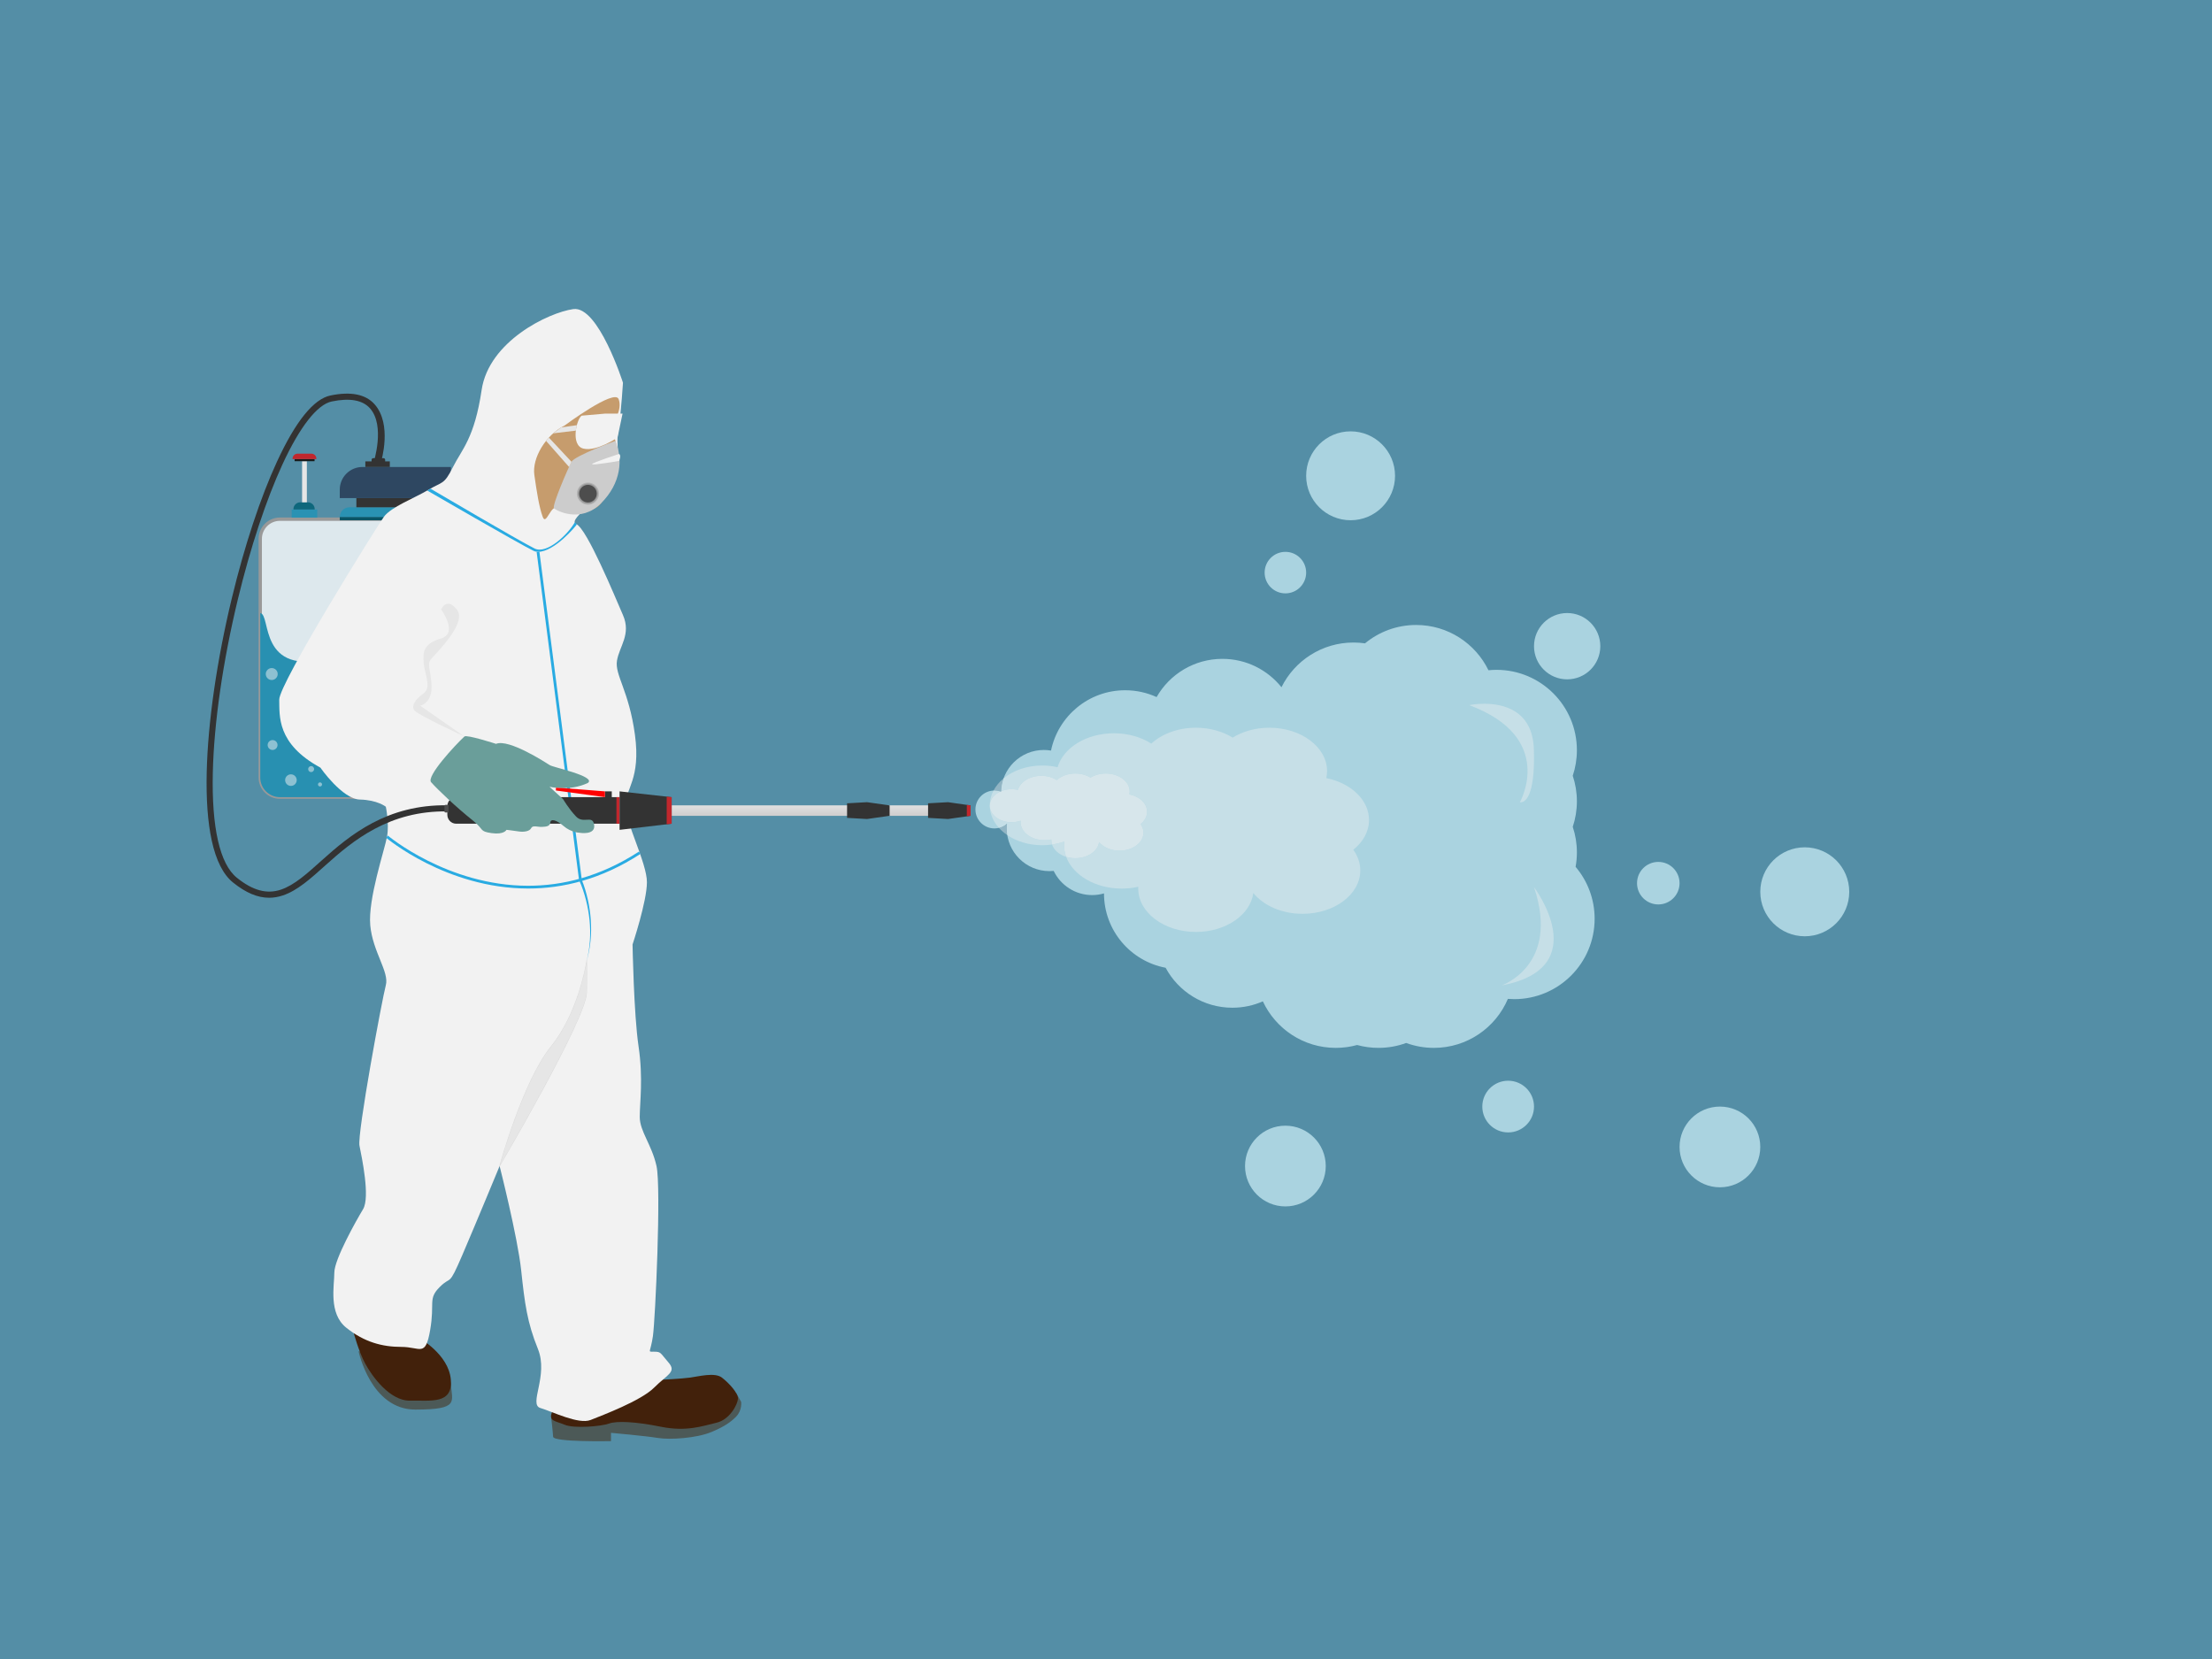 <?xml version="1.0" encoding="UTF-8"?>
<svg xmlns="http://www.w3.org/2000/svg" xmlns:xlink="http://www.w3.org/1999/xlink" width="4000" height="3000" viewBox="0 0 4000 3000">
<defs>
<clipPath id="clip-0">
<path clip-rule="nonzero" d="M 1214.531 1456.34 L 1687.219 1456.34 L 1687.219 1475.309 L 1214.531 1475.309 Z M 1214.531 1456.34 "/>
</clipPath>
<linearGradient id="linear-pattern-0" gradientUnits="userSpaceOnUse" x1="0.138" y1="0" x2="0.223" y2="0" gradientTransform="matrix(0, 222.888, -222.888, 0, 1450.88, 1425.51)">
<stop offset="0" stop-color="rgb(88.066%, 87.849%, 87.903%)" stop-opacity="1"/>
<stop offset="0.031" stop-color="rgb(87.95%, 87.732%, 87.787%)" stop-opacity="1"/>
<stop offset="0.062" stop-color="rgb(87.721%, 87.497%, 87.553%)" stop-opacity="1"/>
<stop offset="0.094" stop-color="rgb(87.492%, 87.263%, 87.321%)" stop-opacity="1"/>
<stop offset="0.125" stop-color="rgb(87.262%, 87.03%, 87.088%)" stop-opacity="1"/>
<stop offset="0.156" stop-color="rgb(87.033%, 86.797%, 86.856%)" stop-opacity="1"/>
<stop offset="0.188" stop-color="rgb(86.803%, 86.563%, 86.623%)" stop-opacity="1"/>
<stop offset="0.219" stop-color="rgb(86.574%, 86.33%, 86.391%)" stop-opacity="1"/>
<stop offset="0.25" stop-color="rgb(86.345%, 86.096%, 86.159%)" stop-opacity="1"/>
<stop offset="0.281" stop-color="rgb(86.115%, 85.863%, 85.925%)" stop-opacity="1"/>
<stop offset="0.312" stop-color="rgb(85.886%, 85.629%, 85.693%)" stop-opacity="1"/>
<stop offset="0.344" stop-color="rgb(85.657%, 85.394%, 85.46%)" stop-opacity="1"/>
<stop offset="0.375" stop-color="rgb(85.426%, 85.161%, 85.228%)" stop-opacity="1"/>
<stop offset="0.406" stop-color="rgb(85.197%, 84.927%, 84.995%)" stop-opacity="1"/>
<stop offset="0.438" stop-color="rgb(84.967%, 84.694%, 84.763%)" stop-opacity="1"/>
<stop offset="0.469" stop-color="rgb(84.738%, 84.46%, 84.531%)" stop-opacity="1"/>
<stop offset="0.5" stop-color="rgb(84.509%, 84.227%, 84.297%)" stop-opacity="1"/>
<stop offset="0.531" stop-color="rgb(84.279%, 83.994%, 84.065%)" stop-opacity="1"/>
<stop offset="0.562" stop-color="rgb(84.05%, 83.76%, 83.832%)" stop-opacity="1"/>
<stop offset="0.594" stop-color="rgb(83.82%, 83.525%, 83.6%)" stop-opacity="1"/>
<stop offset="0.625" stop-color="rgb(83.591%, 83.292%, 83.366%)" stop-opacity="1"/>
<stop offset="0.656" stop-color="rgb(83.362%, 83.058%, 83.134%)" stop-opacity="1"/>
<stop offset="0.688" stop-color="rgb(83.131%, 82.825%, 82.903%)" stop-opacity="1"/>
<stop offset="0.719" stop-color="rgb(82.903%, 82.591%, 82.669%)" stop-opacity="1"/>
<stop offset="0.75" stop-color="rgb(82.674%, 82.358%, 82.437%)" stop-opacity="1"/>
<stop offset="0.781" stop-color="rgb(82.443%, 82.124%, 82.204%)" stop-opacity="1"/>
<stop offset="0.812" stop-color="rgb(82.214%, 81.891%, 81.972%)" stop-opacity="1"/>
<stop offset="0.844" stop-color="rgb(81.984%, 81.657%, 81.738%)" stop-opacity="1"/>
<stop offset="0.875" stop-color="rgb(81.755%, 81.422%, 81.506%)" stop-opacity="1"/>
<stop offset="0.906" stop-color="rgb(81.526%, 81.189%, 81.274%)" stop-opacity="1"/>
<stop offset="0.938" stop-color="rgb(81.296%, 80.956%, 81.041%)" stop-opacity="1"/>
<stop offset="0.969" stop-color="rgb(81.067%, 80.722%, 80.809%)" stop-opacity="1"/>
<stop offset="1" stop-color="rgb(80.838%, 80.489%, 80.576%)" stop-opacity="1"/>
</linearGradient>
</defs>
<rect x="-400" y="-300" width="4800" height="3600" fill="rgb(32.935%, 55.664%, 65.039%)" fill-opacity="1"/>
<path fill-rule="nonzero" fill="rgb(66.602%, 82.812%, 87.889%)" fill-opacity="1" d="M 2361.949 1035.461 C 2361.949 1056.191 2345.141 1073 2324.398 1073 C 2303.672 1073 2286.859 1056.191 2286.859 1035.461 C 2286.859 1014.73 2303.672 997.922 2324.398 997.922 C 2345.141 997.922 2361.949 1014.73 2361.949 1035.461 "/>
<path fill-rule="nonzero" fill="rgb(66.602%, 82.812%, 87.889%)" fill-opacity="1" d="M 2522.68 860.391 C 2522.68 904.781 2486.699 940.762 2442.309 940.762 C 2397.93 940.762 2361.949 904.781 2361.949 860.391 C 2361.949 816.012 2397.93 780.02 2442.309 780.02 C 2486.699 780.02 2522.68 816.012 2522.68 860.391 "/>
<path fill-rule="nonzero" fill="rgb(66.602%, 82.812%, 87.889%)" fill-opacity="1" d="M 2893.871 1168.52 C 2893.871 1201.629 2867.039 1228.469 2833.93 1228.469 C 2800.82 1228.469 2773.98 1201.629 2773.98 1168.52 C 2773.98 1135.41 2800.82 1108.57 2833.93 1108.57 C 2867.039 1108.57 2893.871 1135.41 2893.871 1168.52 "/>
<path fill-rule="nonzero" fill="rgb(66.602%, 82.812%, 87.889%)" fill-opacity="1" d="M 3344.039 1612.66 C 3344.039 1657.09 3308.031 1693.102 3263.602 1693.102 C 3219.172 1693.102 3183.148 1657.09 3183.148 1612.66 C 3183.148 1568.23 3219.172 1532.219 3263.602 1532.219 C 3308.031 1532.219 3344.039 1568.23 3344.039 1612.66 "/>
<path fill-rule="nonzero" fill="rgb(66.602%, 82.812%, 87.889%)" fill-opacity="1" d="M 3037.18 1597.059 C 3037.18 1618.301 3019.961 1635.512 2998.719 1635.512 C 2977.48 1635.512 2960.27 1618.301 2960.27 1597.059 C 2960.27 1575.82 2977.48 1558.602 2998.719 1558.602 C 3019.961 1558.602 3037.18 1575.82 3037.18 1597.059 "/>
<path fill-rule="nonzero" fill="rgb(66.602%, 82.812%, 87.889%)" fill-opacity="1" d="M 2773.98 2001.039 C 2773.98 2026.859 2753.051 2047.789 2727.23 2047.789 C 2701.398 2047.789 2680.469 2026.859 2680.469 2001.039 C 2680.469 1975.211 2701.398 1954.281 2727.23 1954.281 C 2753.051 1954.281 2773.98 1975.211 2773.98 2001.039 "/>
<path fill-rule="nonzero" fill="rgb(66.602%, 82.812%, 87.889%)" fill-opacity="1" d="M 3183.148 2074.031 C 3183.148 2114.34 3150.48 2147.02 3110.172 2147.02 C 3069.852 2147.02 3037.18 2114.34 3037.18 2074.031 C 3037.18 2033.719 3069.852 2001.039 3110.172 2001.039 C 3150.48 2001.039 3183.148 2033.719 3183.148 2074.031 "/>
<path fill-rule="nonzero" fill="rgb(66.602%, 82.812%, 87.889%)" fill-opacity="1" d="M 2397.391 2108.59 C 2397.391 2148.898 2364.711 2181.578 2324.398 2181.578 C 2284.09 2181.578 2251.41 2148.898 2251.41 2108.59 C 2251.41 2068.281 2284.09 2035.602 2324.398 2035.602 C 2364.711 2035.602 2397.391 2068.281 2397.391 2108.59 "/>
<path fill-rule="nonzero" fill="rgb(19.994%, 19.994%, 19.994%)" fill-opacity="1" d="M 696.473 836.961 L 671.945 836.961 L 671.945 831.398 C 671.945 829.801 673.238 828.512 674.836 828.512 L 693.582 828.512 C 695.18 828.512 696.473 829.801 696.473 831.398 L 696.473 836.961 "/>
<path fill-rule="nonzero" fill="rgb(86.719%, 91.014%, 92.969%)" fill-opacity="1" d="M 808.945 974.41 L 808.945 1405.949 C 808.945 1425.602 793.02 1441.52 773.379 1441.52 L 506.188 1441.52 C 486.547 1441.52 470.621 1425.602 470.621 1405.949 L 470.621 974.41 C 470.621 954.762 486.547 938.84 506.188 938.84 L 773.379 938.84 C 793.02 938.84 808.945 954.762 808.945 974.41 "/>
<path fill-rule="nonzero" fill="rgb(59.959%, 59.959%, 59.959%)" fill-opacity="1" d="M 808.945 974.41 L 805.945 974.41 L 805.945 1405.949 C 805.941 1414.961 802.305 1423.078 796.406 1428.98 C 790.504 1434.879 782.379 1438.52 773.379 1438.52 L 506.188 1438.52 C 497.184 1438.52 489.062 1434.879 483.16 1428.98 C 477.262 1423.078 473.621 1414.961 473.621 1405.949 L 473.621 974.41 C 473.621 965.398 477.262 957.281 483.16 951.379 C 489.062 945.48 497.184 941.84 506.188 941.84 L 773.379 941.84 C 782.379 941.84 790.504 945.48 796.406 951.379 C 802.305 957.281 805.941 965.398 805.945 974.41 L 811.945 974.41 C 811.945 963.77 807.621 954.109 800.648 947.141 C 793.676 940.16 784.016 935.84 773.379 935.84 L 506.188 935.84 C 495.547 935.84 485.887 940.16 478.918 947.141 C 471.941 954.109 467.617 963.77 467.621 974.41 L 467.621 1405.949 C 467.617 1416.59 471.941 1426.262 478.918 1433.219 C 485.887 1440.199 495.547 1444.52 506.188 1444.52 L 773.379 1444.52 C 784.016 1444.52 793.676 1440.199 800.648 1433.219 C 807.621 1426.262 811.945 1416.59 811.945 1405.949 L 811.945 974.41 L 808.945 974.41 "/>
<path fill-rule="nonzero" fill="rgb(15.697%, 56.444%, 69.334%)" fill-opacity="1" d="M 808.945 1122.84 L 808.945 1405.949 C 808.945 1425.602 793.02 1441.52 773.379 1441.52 L 506.188 1441.52 C 486.547 1441.52 470.621 1425.602 470.621 1405.949 L 470.621 1108.57 C 491.109 1111.738 465.816 1224.371 598.602 1190.18 C 731.387 1156 808.945 1122.84 808.945 1122.84 "/>
<path fill-rule="nonzero" fill="rgb(55.272%, 75.781%, 82.422%)" fill-opacity="1" d="M 526.082 1421.172 C 520.297 1421.172 515.605 1416.48 515.605 1410.691 C 515.605 1404.91 520.297 1400.219 526.082 1400.219 C 531.863 1400.219 536.555 1404.91 536.555 1410.691 C 536.555 1416.48 531.863 1421.172 526.082 1421.172 "/>
<path fill-rule="nonzero" fill="rgb(55.272%, 75.781%, 82.422%)" fill-opacity="1" d="M 492.93 1356.16 C 487.992 1356.16 483.988 1352.16 483.988 1347.219 C 483.988 1342.281 487.992 1338.281 492.93 1338.281 C 497.867 1338.281 501.867 1342.281 501.867 1347.219 C 501.867 1352.16 497.867 1356.16 492.93 1356.16 "/>
<path fill-rule="nonzero" fill="rgb(55.272%, 75.781%, 82.422%)" fill-opacity="1" d="M 491.379 1229.648 C 485.418 1229.648 480.586 1224.82 480.586 1218.859 C 480.586 1212.898 485.418 1208.07 491.379 1208.07 C 497.34 1208.07 502.172 1212.898 502.172 1218.859 C 502.172 1224.82 497.34 1229.648 491.379 1229.648 "/>
<path fill-rule="nonzero" fill="rgb(55.272%, 75.781%, 82.422%)" fill-opacity="1" d="M 562.652 1396.16 C 561.047 1396.16 559.461 1395.449 558.395 1394.078 C 556.562 1391.73 556.98 1388.34 559.328 1386.512 C 560.316 1385.738 561.484 1385.371 562.645 1385.371 C 564.25 1385.371 565.84 1386.078 566.902 1387.441 C 568.734 1389.789 568.32 1393.18 565.969 1395.02 C 564.984 1395.789 563.812 1396.16 562.652 1396.16 "/>
<path fill-rule="nonzero" fill="rgb(55.272%, 75.781%, 82.422%)" fill-opacity="1" d="M 578.691 1422.18 C 577.594 1422.18 576.508 1421.691 575.781 1420.762 C 574.531 1419.16 574.816 1416.84 576.422 1415.59 C 577.094 1415.07 577.891 1414.809 578.684 1414.809 C 579.781 1414.809 580.863 1415.301 581.59 1416.23 C 582.844 1417.828 582.559 1420.148 580.953 1421.398 C 580.281 1421.922 579.48 1422.18 578.691 1422.18 "/>
<path fill-rule="nonzero" fill="rgb(3.922%, 33.325%, 39.989%)" fill-opacity="1" d="M 759.836 940.762 L 614.406 940.762 L 614.406 934.691 L 759.836 934.691 L 759.836 940.762 "/>
<path fill-rule="nonzero" fill="rgb(16.479%, 57.227%, 70.117%)" fill-opacity="1" d="M 759.836 934.84 L 614.406 934.84 C 614.406 925.148 622.262 917.301 631.953 917.301 L 759.836 917.301 L 759.836 934.84 "/>
<path fill-rule="nonzero" fill="rgb(19.994%, 19.994%, 19.994%)" fill-opacity="1" d="M 765.367 917.301 L 644.441 917.301 L 644.441 900.699 L 765.367 900.699 L 765.367 917.301 "/>
<path fill-rule="nonzero" fill="rgb(18.042%, 27.831%, 38.036%)" fill-opacity="1" d="M 815.395 900.699 L 614.406 900.699 L 614.406 885.449 C 614.406 862.809 632.762 844.449 655.402 844.449 L 815.395 844.449 L 815.395 900.699 "/>
<path fill-rule="nonzero" fill="rgb(19.994%, 19.994%, 19.994%)" fill-opacity="1" d="M 704.902 844.449 L 660.645 844.449 L 660.645 834.309 L 704.902 834.309 L 704.902 844.449 "/>
<g clip-path="url(#clip-0)">
<path fill-rule="nonzero" fill="url(#linear-pattern-0)" d="M 1687.219 1456.34 L 1214.531 1456.34 L 1214.531 1475.309 L 1687.219 1475.309 Z M 1687.219 1456.34 "/>
</g>
<path fill-rule="nonzero" fill="rgb(19.994%, 19.994%, 19.994%)" fill-opacity="1" d="M 1608.711 1475.211 L 1567.91 1481.031 L 1531.781 1479 L 1531.781 1452.641 L 1567.871 1450.609 L 1608.711 1456.43 L 1608.711 1475.211 "/>
<path fill-rule="nonzero" fill="rgb(19.994%, 19.994%, 19.994%)" fill-opacity="1" d="M 1755.191 1475.211 L 1746.949 1476.391 L 1714.398 1481.031 L 1678.262 1479 L 1678.262 1452.641 L 1714.352 1450.609 L 1746.289 1455.172 L 1755.191 1456.43 L 1755.191 1475.211 "/>
<path fill-rule="nonzero" fill="rgb(29.81%, 34.911%, 34.105%)" fill-opacity="1" d="M 1340.23 2534.961 C 1340.23 2534.961 1342.398 2549.699 1331.57 2561.25 C 1320.738 2572.801 1306.129 2581.328 1286.809 2589.41 C 1259.199 2600.961 1211.012 2603.852 1189.352 2600.238 C 1167.691 2596.629 1104.879 2591.012 1104.879 2591.012 L 1104.879 2606.012 C 1104.879 2606.012 1000.75 2608.18 1000.199 2598.07 C 999.645 2587.961 996.734 2563.578 996.734 2563.578 L 1330.898 2518.52 L 1340.23 2534.961 "/>
<path fill-rule="nonzero" fill="rgb(25.877%, 12.939%, 4.315%)" fill-opacity="1" d="M 1198.738 2494.852 C 1198.738 2494.852 1230.5 2493.391 1247.102 2491.219 C 1263.711 2489.059 1292.59 2481.121 1305.578 2491.219 C 1318.578 2501.328 1335.18 2519.379 1334.461 2529.488 C 1333.738 2539.59 1320.02 2567.031 1295.469 2572.801 C 1270.93 2578.578 1241.328 2589.41 1195.121 2580.02 C 1148.922 2570.641 1114.988 2569.191 1101.27 2574.25 C 1087.551 2579.301 1038.461 2583.629 1021.129 2576.41 C 1003.809 2569.191 991.77 2570.02 998.148 2553.719 C 1004.531 2537.43 1198.738 2494.852 1198.738 2494.852 "/>
<path fill-rule="nonzero" fill="rgb(29.81%, 34.911%, 34.105%)" fill-opacity="1" d="M 648.426 2443.48 C 648.426 2443.48 670.266 2548.98 751.121 2548.98 C 831.98 2548.98 817.027 2534.539 815.48 2502.77 C 813.934 2471.012 648.426 2443.48 648.426 2443.48 "/>
<path fill-rule="nonzero" fill="rgb(25.877%, 12.939%, 4.315%)" fill-opacity="1" d="M 639.781 2410.828 C 639.781 2410.828 648.426 2443.48 660.34 2465.68 C 672.25 2487.879 704.738 2533.641 741.828 2532.828 C 778.918 2532.012 819.258 2540.129 815.195 2494.379 C 811.137 2448.629 757.262 2419.121 757.262 2419.121 L 639.781 2410.828 "/>
<path fill-rule="nonzero" fill="rgb(94.922%, 94.922%, 94.922%)" fill-opacity="1" d="M 1126.539 692.121 C 1126.539 692.121 1082.141 552.422 1036.648 558.922 C 991.172 565.422 883.961 617.398 870.965 705.121 C 857.973 792.828 835.23 812.328 818.988 844.809 C 802.742 877.301 800.215 870.441 774.945 885.602 C 749.68 900.77 707.086 916.648 694.09 934.699 C 681.094 952.75 504.215 1236.469 504.938 1265.352 C 505.66 1294.23 499.883 1344.762 579.301 1388.078 C 579.301 1388.078 619.008 1445.121 650.773 1445.84 C 682.539 1446.559 697.699 1458.828 697.699 1458.828 C 697.699 1458.828 704.195 1489.148 699.863 1512.98 C 695.531 1536.801 665.211 1625.602 669.543 1673.25 C 673.875 1720.898 704.195 1757.719 697.699 1781.551 C 691.199 1805.371 645.719 2050.109 650.051 2071.77 C 654.383 2093.43 669.543 2164.898 656.547 2186.559 C 643.551 2208.219 604.566 2277.52 604.566 2301.352 C 604.566 2325.172 593.738 2374.988 626.227 2400.98 C 658.715 2426.969 691.199 2435.629 725.855 2435.629 C 760.508 2435.629 769.172 2455.121 777.836 2405.309 C 786.5 2355.5 773.504 2349 795.16 2327.34 C 816.82 2305.68 810.324 2329.512 836.312 2268.859 C 862.305 2208.219 903.453 2108.59 903.453 2108.59 C 903.453 2108.59 935.941 2236.371 942.441 2297.02 C 948.938 2357.66 953.27 2391.172 972.762 2439.391 C 992.254 2487.609 955.434 2539.59 977.094 2546.09 C 998.754 2552.59 1046.398 2576.41 1068.059 2567.75 C 1089.719 2559.09 1159.02 2533.102 1182.852 2509.27 C 1206.672 2485.449 1224 2481.109 1208.84 2463.789 C 1193.68 2446.461 1195.84 2444.301 1182.852 2444.301 C 1169.852 2444.301 1176.352 2446.461 1180.68 2416.141 C 1185.02 2385.82 1195.84 2147.57 1187.18 2108.59 C 1178.52 2069.602 1156.859 2045.781 1156.859 2019.789 C 1156.859 1993.801 1163.359 1950.48 1154.691 1892 C 1146.031 1833.531 1143.859 1707.91 1143.859 1707.91 C 1143.859 1707.91 1169.852 1629.941 1169.852 1595.281 C 1169.852 1560.629 1130.871 1486.988 1130.871 1456.672 C 1130.871 1426.352 1159.02 1409.02 1148.199 1328.879 C 1137.371 1248.75 1111.379 1220.59 1115.711 1194.602 C 1120.039 1168.609 1141.699 1146.949 1126.539 1112.301 C 1111.379 1077.641 1061.559 956.359 1042.07 947.691 C 1022.578 939.031 1104.879 891.379 1113.539 858.891 C 1122.199 826.41 1113.539 802.578 1117.871 780.922 C 1120.352 768.551 1122.82 741.352 1124.488 720.289 C 1125.738 704.469 1126.539 692.121 1126.539 692.121 "/>
<path fill-rule="nonzero" fill="rgb(77.734%, 61.131%, 42.747%)" fill-opacity="1" d="M 1021.129 769.371 C 986.48 786.699 961.934 828.57 966.266 858.891 C 970.598 889.211 974.93 917.371 981.426 934.699 C 987.922 952.02 996.586 908.711 1009.578 919.539 C 1022.578 930.371 1071.672 931.09 1086.828 910.148 C 1101.988 889.211 1124.211 853.91 1117.43 818.5 C 1110.648 783.09 1104.16 770.809 1106.32 768.648 C 1108.488 766.48 1126 741.211 1118.691 721.719 C 1111.379 702.23 1021.129 769.371 1021.129 769.371 "/>
<path fill-rule="nonzero" fill="rgb(16.089%, 66.992%, 88.672%)" fill-opacity="1" d="M 970.426 998.238 L 1047.121 1591.57 L 1052.078 1590.93 L 975.387 997.602 "/>
<path fill-rule="nonzero" fill="rgb(19.994%, 19.994%, 19.994%)" fill-opacity="1" d="M 824.996 1441.52 L 1120.379 1441.52 L 1120.379 1489.539 L 824.996 1489.539 C 816.129 1489.539 808.945 1482.352 808.945 1473.48 L 808.945 1457.57 C 808.945 1448.711 816.129 1441.52 824.996 1441.52 "/>
<path fill-rule="nonzero" fill="rgb(41.576%, 61.914%, 60.352%)" fill-opacity="1" d="M 896.957 1345.129 C 896.957 1345.129 844.004 1327.98 839.82 1331.84 C 823.121 1347.238 770.504 1404.059 779.594 1414.449 C 790.969 1427.441 824.648 1459.5 855.734 1484.27 C 875.824 1500.27 866.191 1503.289 888.934 1506.539 C 911.676 1509.789 915.938 1500.602 915.938 1500.602 C 915.938 1500.602 930.52 1502.301 938.465 1503.57 C 946.406 1504.828 957.602 1503.59 960.488 1497.641 C 962.496 1493.488 967.309 1494.16 972.605 1494.82 C 974.914 1495.109 977.316 1495.398 979.621 1495.289 C 987.199 1494.93 994.422 1494.57 995.145 1487.352 C 995.863 1480.129 1005.969 1482.301 1019.328 1493.852 C 1032.68 1505.398 1047.941 1505.898 1047.941 1505.898 C 1047.941 1505.898 1076.969 1510.988 1074.449 1491.859 C 1073.09 1481.59 1067.609 1481.98 1060.75 1482.371 C 1054.84 1482.711 1047.898 1483.039 1041.711 1476.52 C 1028.352 1462.441 1018.25 1445.121 1018.25 1445.121 L 993.699 1422.738 C 993.699 1422.738 1030.422 1431.648 1063.34 1415.641 C 1077.789 1403.629 1001.039 1387.961 994.184 1383.621 C 987.328 1379.289 920.059 1335.379 896.957 1345.129 "/>
<path fill-rule="nonzero" fill="rgb(80.077%, 80.077%, 80.077%)" fill-opacity="1" d="M 1112.82 797.238 C 1112.82 797.238 1039.18 824.238 1033.41 835.07 C 1027.629 845.898 997.766 914.621 1001.738 918.949 C 1005.711 923.281 1050.012 946.969 1086.828 910.148 C 1123.648 873.328 1126.539 830.16 1112.82 797.238 "/>
<path fill-rule="nonzero" fill="rgb(90.234%, 90.234%, 90.234%)" fill-opacity="1" d="M 992.551 791.309 L 1033.41 835.07 L 1029.07 844.449 L 987.465 797.238 L 992.551 791.309 "/>
<path fill-rule="nonzero" fill="rgb(94.922%, 94.922%, 94.922%)" fill-opacity="1" d="M 1051.82 751.68 L 1094.051 747.961 L 1125.781 747.961 L 1116.691 791.309 C 1116.691 791.309 1078.891 817.02 1055.059 811.238 C 1031.238 805.469 1042.48 757.711 1051.82 751.68 "/>
<path fill-rule="nonzero" fill="rgb(90.234%, 90.234%, 90.234%)" fill-opacity="1" d="M 1000.371 783.602 L 1041.281 778.699 L 1043.121 768.898 L 1014.941 772.789 L 1000.371 783.602 "/>
<path fill-rule="nonzero" fill="rgb(16.089%, 66.992%, 88.672%)" fill-opacity="1" d="M 972.906 997.922 C 970.098 997.922 967.367 997.32 964.746 996.031 C 936.195 981.93 774.141 887.969 772.52 887.031 L 778.355 883.609 C 779.977 884.551 938.375 977.871 966.789 991.898 C 988.82 1002.781 1026.801 966.629 1039.371 944.57 L 1043.121 948.25 C 1041.352 951.352 1002.711 997.922 972.906 997.922 "/>
<path fill-rule="nonzero" fill="rgb(16.089%, 66.992%, 88.672%)" fill-opacity="1" d="M 698.254 1514.891 C 698.359 1514.98 725.527 1537.898 771.195 1560.84 C 816.859 1583.77 881.043 1606.719 955.156 1606.73 C 1017.578 1606.738 1087.031 1590.398 1158.121 1544.129 L 1155.398 1539.941 C 1085.102 1585.68 1016.711 1601.719 955.156 1601.73 C 882.09 1601.73 818.625 1579.059 773.438 1556.371 C 750.848 1545.02 732.828 1533.68 720.473 1525.18 C 714.297 1520.93 709.531 1517.391 706.32 1514.922 C 704.715 1513.68 703.496 1512.719 702.684 1512.059 C 702.277 1511.73 701.973 1511.48 701.77 1511.309 C 701.672 1511.23 701.594 1511.172 701.547 1511.129 L 701.477 1511.07 L 698.254 1514.891 "/>
<path fill-rule="nonzero" fill="rgb(90.234%, 90.234%, 90.234%)" fill-opacity="1" d="M 904.988 2104.98 C 908.266 2093.48 919.008 2056.93 934.469 2015.77 C 950.984 1971.77 972.91 1922.488 996.805 1892.949 C 1040.988 1838.281 1056.98 1762.512 1060.551 1742.691 C 1060.621 1745.91 1060.68 1751 1060.68 1758.789 C 1060.68 1767.219 1060.609 1778.809 1060.379 1794.621 C 1060.301 1800.422 1057.789 1809.762 1053.441 1821.559 C 1038.238 1862.891 1000.621 1934.609 966.82 1995.961 C 949.922 2026.641 933.973 2054.738 922.246 2075.16 C 916.383 2085.371 911.578 2093.672 908.238 2099.41 C 906.918 2101.68 905.828 2103.551 904.988 2104.98 "/>
<path fill-rule="nonzero" fill="rgb(29.81%, 50.194%, 58.789%)" fill-opacity="1" d="M 902.082 2111.91 C 902.973 2109.75 903.453 2108.59 903.453 2108.59 C 903.453 2108.59 903.516 2108.82 903.629 2109.281 L 902.082 2111.91 "/>
<path fill-rule="nonzero" fill="rgb(85.547%, 85.547%, 85.547%)" fill-opacity="1" d="M 901.977 2112.09 L 902.973 2108.461 C 902.977 2108.449 913.438 2070.262 930.297 2024.148 C 947.16 1978.039 970.395 1924.031 996.027 1892.32 C 1043.852 1833.18 1058.578 1748.949 1060.219 1738.68 C 1060.328 1738 1060.379 1737.648 1060.379 1737.641 L 1061.039 1733.121 L 1061.379 1737.68 C 1061.379 1737.699 1061.68 1741.93 1061.68 1758.789 C 1061.68 1767.23 1061.609 1778.82 1061.379 1794.629 C 1061.281 1800.68 1058.738 1810.051 1054.379 1821.898 C 1050.02 1833.75 1043.84 1848.059 1036.441 1863.898 C 1021.641 1895.57 1001.98 1933.34 982.344 1969.629 C 943.07 2042.199 903.887 2108.84 903.887 2108.84 L 903.629 2109.281 C 903.516 2108.82 903.453 2108.59 903.453 2108.59 C 903.453 2108.59 902.973 2109.75 902.082 2111.91 L 901.977 2112.09 M 903.453 2108.59 L 903.938 2108.719 L 903.453 2108.59 M 1060.551 1742.691 C 1056.98 1762.512 1040.988 1838.281 996.805 1892.949 C 972.91 1922.488 950.984 1971.77 934.469 2015.77 C 919.008 2056.93 908.266 2093.48 904.988 2104.98 C 905.828 2103.551 906.918 2101.68 908.238 2099.41 C 911.578 2093.672 916.383 2085.371 922.246 2075.16 C 933.973 2054.738 949.922 2026.641 966.82 1995.961 C 1000.621 1934.609 1038.238 1862.891 1053.441 1821.559 C 1057.789 1809.762 1060.301 1800.422 1060.379 1794.621 C 1060.609 1778.809 1060.68 1767.219 1060.68 1758.789 C 1060.68 1751 1060.621 1745.91 1060.551 1742.691 "/>
<path fill-rule="nonzero" fill="rgb(90.234%, 90.234%, 90.234%)" fill-opacity="1" d="M 839.82 1331.84 C 839.82 1331.84 753.512 1291.941 748.77 1284.039 C 744.027 1276.129 750.352 1265.07 765.754 1254 C 781.152 1242.941 767.738 1219.219 766.16 1198.672 C 764.578 1178.121 766.16 1163.898 797.773 1154.41 C 829.391 1144.93 797.773 1102.25 797.773 1102.25 C 797.773 1102.25 801.988 1091.711 810.422 1091.711 C 814.637 1091.711 819.906 1094.34 826.23 1102.25 C 845.195 1125.961 789.871 1179.699 780.387 1190.77 C 770.902 1201.84 778.805 1208.16 780.387 1239.77 C 781.969 1271.391 759.836 1276.129 759.836 1276.129 L 839.82 1331.84 "/>
<path fill-rule="nonzero" fill="rgb(19.994%, 19.994%, 19.994%)" fill-opacity="1" d="M 1106.289 1443.43 L 1093.91 1443.43 L 1093.91 1431.051 L 1106.289 1431.051 L 1106.289 1443.43 "/>
<path fill-rule="nonzero" fill="rgb(66.602%, 82.812%, 87.889%)" fill-opacity="1" d="M 2849.18 1567.512 C 2850.719 1559.031 2851.531 1550.301 2851.531 1541.379 C 2851.531 1525.23 2848.891 1509.699 2844.031 1495.191 C 2848.891 1480.68 2851.531 1465.148 2851.531 1449 C 2851.531 1432.859 2848.891 1417.328 2844.031 1402.809 C 2848.891 1388.301 2851.531 1372.77 2851.531 1356.629 C 2851.531 1276.359 2786.461 1211.281 2706.191 1211.281 C 2701.27 1211.281 2696.41 1211.531 2691.621 1212.012 C 2668.051 1163.551 2618.352 1130.16 2560.84 1130.16 C 2525.719 1130.16 2493.5 1142.621 2468.371 1163.359 C 2461.578 1162.391 2454.629 1161.879 2447.57 1161.879 C 2390.469 1161.879 2341.07 1194.809 2317.301 1242.711 C 2292.211 1211.441 2253.691 1191.41 2210.469 1191.41 C 2159.52 1191.41 2115.078 1219.238 2091.512 1260.531 C 2074.191 1252.609 2054.93 1248.191 2034.641 1248.191 C 1968.57 1248.191 1913.43 1295.012 1900.578 1357.27 C 1896.352 1356.559 1892.02 1356.172 1887.59 1356.172 C 1845.469 1356.172 1811.25 1389.898 1810.422 1431.828 C 1806.609 1430.359 1802.469 1429.551 1798.141 1429.551 C 1779.219 1429.551 1763.891 1444.879 1763.891 1463.801 C 1763.891 1482.719 1779.219 1498.051 1798.141 1498.051 C 1806.949 1498.051 1814.98 1494.719 1821.051 1489.25 C 1820.73 1492.141 1820.539 1495.07 1820.539 1498.051 C 1820.539 1540.691 1855.109 1575.262 1897.75 1575.262 C 1900.32 1575.262 1902.871 1575.129 1905.379 1574.879 C 1917.859 1600.738 1944.32 1618.59 1974.961 1618.59 C 1982.391 1618.59 1989.57 1617.512 1996.371 1615.551 C 1996.398 1682.441 2044.398 1738.102 2107.82 1750.02 C 2130.898 1793.031 2176.301 1822.289 2228.531 1822.289 C 2248.141 1822.289 2266.781 1818.16 2283.641 1810.73 C 2306.738 1860.43 2357.09 1894.891 2415.5 1894.891 C 2428.871 1894.891 2441.809 1893.078 2454.109 1889.699 C 2466.398 1893.078 2479.34 1894.891 2492.711 1894.891 C 2510.32 1894.891 2527.191 1891.762 2542.809 1886.031 C 2558.43 1891.762 2575.309 1894.891 2592.91 1894.891 C 2653.051 1894.891 2704.648 1858.371 2726.762 1806.301 C 2730.551 1806.602 2734.379 1806.762 2738.262 1806.762 C 2818.531 1806.762 2883.602 1741.68 2883.602 1661.41 C 2883.602 1625.609 2870.648 1592.84 2849.18 1567.512 "/>
<path fill-rule="nonzero" fill="rgb(100%, 0%, 0%)" fill-opacity="1" d="M 1093.91 1441.52 L 1093.91 1431.051 C 1093.91 1431.051 1021.18 1425.23 1018.559 1425.211 C 1015.93 1425.18 1005.289 1424.539 1005.289 1424.539 L 1005.289 1429.469 L 1093.91 1441.52 "/>
<path fill-rule="nonzero" fill="rgb(75.781%, 15.282%, 17.651%)" fill-opacity="1" d="M 1748.359 1455.461 L 1748.359 1476.191 L 1755.191 1475.211 L 1755.191 1456.43 L 1748.359 1455.461 "/>
<path fill-rule="nonzero" fill="rgb(16.479%, 57.227%, 70.117%)" fill-opacity="1" d="M 573.699 936.02 L 527.465 936.02 L 527.465 921.328 L 573.699 921.328 L 573.699 936.02 "/>
<path fill-rule="nonzero" fill="rgb(5.489%, 40.381%, 48.631%)" fill-opacity="1" d="M 569.09 921.328 L 530.625 921.328 L 530.625 920.66 C 530.625 913.859 536.141 908.34 542.945 908.34 L 556.77 908.34 C 563.574 908.34 569.09 913.859 569.09 920.66 L 569.09 921.328 "/>
<path fill-rule="nonzero" fill="rgb(90.234%, 90.234%, 90.234%)" fill-opacity="1" d="M 554.895 908.34 L 546.27 908.34 L 546.27 833.98 L 554.895 833.98 L 554.895 908.34 "/>
<path fill-rule="nonzero" fill="rgb(10.205%, 10.205%, 10.205%)" fill-opacity="1" d="M 568.828 833.98 L 532.73 833.98 L 532.73 830.219 L 568.828 830.219 L 568.828 833.98 "/>
<path fill-rule="nonzero" fill="rgb(75.781%, 15.282%, 17.651%)" fill-opacity="1" d="M 572.121 830.219 L 529.043 830.219 L 529.043 829.359 C 529.043 824.398 533.062 820.379 538.023 820.379 L 563.141 820.379 C 568.102 820.379 572.121 824.398 572.121 829.359 L 572.121 830.219 "/>
<path fill-rule="nonzero" fill="rgb(75.781%, 15.282%, 17.651%)" fill-opacity="1" d="M 1120.379 1489.539 L 1114.719 1489.539 L 1114.719 1441.52 L 1120.379 1441.52 L 1120.379 1489.539 "/>
<path fill-rule="nonzero" fill="rgb(19.994%, 19.994%, 19.994%)" fill-opacity="1" d="M 1120.379 1431.051 L 1120.379 1500.602 L 1214.531 1489.539 L 1214.531 1441.52 L 1120.379 1431.051 "/>
<path fill-rule="nonzero" fill="rgb(19.994%, 19.994%, 19.994%)" fill-opacity="1" d="M 486.664 1623.43 C 465.641 1623.43 444.391 1614.371 421.371 1595.84 C 403.664 1581.59 390.688 1555.93 382.797 1519.59 C 375.664 1486.719 372.641 1445.148 373.809 1396.031 C 375.957 1305.809 392.129 1194.012 419.352 1081.23 C 442.148 986.781 471.102 899.262 500.879 834.789 C 534.633 761.711 567.176 721.461 597.605 715.16 C 634.32 707.559 661.125 712.879 677.273 730.969 C 709.566 767.148 689.648 833.609 688.633 836.711 L 675.484 836.711 C 675.711 836.012 697.07 769.738 669.008 738.328 C 655.676 723.41 632.41 719.262 599.848 726 C 573.801 731.391 542.219 771.672 510.922 839.43 C 481.441 903.262 452.742 990.051 430.109 1083.82 C 403.066 1195.871 387 1306.84 384.871 1396.289 C 382.488 1496.41 397.512 1562.43 428.312 1587.219 C 457.219 1610.488 482.574 1617.32 508.098 1608.711 C 532.133 1600.602 554.988 1580.039 581.449 1556.219 C 632.68 1510.121 699.633 1454.52 809.219 1456.211 L 809.219 1467.289 C 704.016 1465.672 638.645 1519.641 588.852 1564.449 C 561.477 1589.078 537.836 1610.359 511.633 1619.191 C 503.281 1622.012 494.992 1623.43 486.664 1623.43 "/>
<path fill-rule="nonzero" fill="rgb(56.834%, 70.897%, 76.952%)" fill-opacity="1" d="M 1808.961 1431.301 C 1805.559 1430.172 1801.922 1429.551 1798.141 1429.551 C 1797.621 1429.551 1797.109 1429.559 1796.59 1429.578 C 1800.898 1421.422 1807.109 1413.98 1814.809 1407.609 C 1812.25 1414.859 1810.73 1422.602 1810.449 1430.648 C 1809.949 1430.859 1809.449 1431.078 1808.961 1431.301 "/>
<path fill-rule="nonzero" fill="rgb(77.734%, 87.5%, 90.625%)" fill-opacity="1" d="M 2162.641 1685.25 C 2105.02 1685.25 2058.309 1650.141 2058.309 1606.84 C 2058.309 1605.738 2058.34 1604.66 2058.398 1603.57 C 2048.941 1605.691 2038.922 1606.84 2028.539 1606.84 C 1980.621 1606.84 1940.238 1582.551 1928.012 1549.461 C 1933.078 1551.031 1938.641 1551.898 1944.469 1551.898 C 1966.871 1551.898 1985.301 1539.109 1987.52 1522.719 C 1995.129 1532.059 2008.828 1538.301 2024.469 1538.301 C 2048.371 1538.301 2067.738 1523.738 2067.738 1505.781 C 2067.738 1500.148 2065.84 1494.859 2062.5 1490.25 C 2069.82 1484.422 2074.301 1476.57 2074.301 1467.93 C 2074.301 1452.879 2060.711 1440.23 2042.262 1436.512 C 2042.629 1434.801 2042.828 1433.039 2042.828 1431.238 C 2042.828 1413.281 2023.449 1398.719 1999.551 1398.719 C 1989.09 1398.719 1979.488 1401.512 1972.012 1406.148 C 1964.531 1401.512 1954.941 1398.719 1944.469 1398.719 C 1930.98 1398.719 1918.93 1403.359 1910.988 1410.629 C 1903.441 1405.801 1893.648 1402.879 1882.949 1402.879 C 1862.262 1402.879 1844.98 1413.781 1840.691 1428.359 C 1837.051 1427.512 1833.191 1427.059 1829.18 1427.059 C 1822.398 1427.059 1816.02 1428.359 1810.449 1430.648 C 1810.73 1422.602 1812.25 1414.859 1814.809 1407.609 C 1832.148 1393.262 1857.031 1384.27 1884.68 1384.27 C 1894.34 1384.27 1903.66 1385.371 1912.441 1387.41 C 1922.762 1352.27 1964.449 1325.98 2014.309 1325.98 C 2040.102 1325.98 2063.711 1333.02 2081.922 1344.68 C 2101.059 1327.148 2130.109 1315.949 2162.641 1315.949 C 2187.859 1315.949 2210.988 1322.68 2229.031 1333.879 C 2247.07 1322.68 2270.199 1315.949 2295.422 1315.949 C 2353.039 1315.949 2399.75 1351.059 2399.75 1394.371 C 2399.75 1398.691 2399.281 1402.93 2398.379 1407.07 C 2442.871 1416.031 2475.629 1446.539 2475.629 1482.801 C 2475.629 1503.629 2464.809 1522.57 2447.18 1536.609 C 2455.238 1547.738 2459.82 1560.488 2459.82 1574.051 C 2459.82 1617.359 2413.109 1652.461 2355.488 1652.461 C 2317.781 1652.461 2284.75 1637.43 2266.422 1614.898 C 2261.051 1654.422 2216.629 1685.25 2162.641 1685.25 M 1789.84 1456.711 C 1789.84 1456.59 1789.84 1456.469 1789.84 1456.352 C 1789.84 1446.891 1792.238 1437.859 1796.59 1429.578 C 1797.109 1429.559 1797.621 1429.551 1798.141 1429.551 C 1801.922 1429.551 1805.559 1430.172 1808.961 1431.301 C 1797.59 1436.488 1789.949 1445.922 1789.84 1456.711 "/>
<path fill-rule="nonzero" fill="rgb(56.834%, 70.897%, 76.952%)" fill-opacity="1" d="M 1821.469 1510.09 C 1815.789 1506.219 1810.719 1501.84 1806.391 1497.051 C 1811.941 1495.68 1816.941 1492.949 1821.051 1489.25 C 1820.73 1492.141 1820.539 1495.07 1820.539 1498.051 C 1820.539 1502.141 1820.859 1506.16 1821.469 1510.09 "/>
<path fill-rule="nonzero" fill="rgb(77.734%, 87.5%, 90.625%)" fill-opacity="1" d="M 1884.68 1528.43 C 1860.398 1528.43 1838.25 1521.488 1821.469 1510.09 C 1820.859 1506.16 1820.539 1502.141 1820.539 1498.051 C 1820.539 1495.07 1820.73 1492.141 1821.051 1489.25 C 1816.941 1492.949 1811.941 1495.68 1806.391 1497.051 C 1796.34 1485.898 1790.301 1472.5 1789.859 1458.051 C 1790.621 1474.051 1807.941 1486.852 1829.18 1486.852 C 1835.09 1486.852 1840.699 1485.859 1845.73 1484.078 C 1845.629 1484.988 1845.578 1485.922 1845.578 1486.852 C 1845.578 1504.809 1864.949 1519.371 1888.852 1519.371 C 1893.16 1519.371 1897.309 1518.898 1901.238 1518.02 C 1901.211 1518.469 1901.199 1518.922 1901.199 1519.371 C 1901.199 1522.059 1901.629 1524.672 1902.449 1527.16 C 1896.691 1527.988 1890.762 1528.43 1884.68 1528.43 "/>
<path fill-rule="nonzero" fill="rgb(77.734%, 87.5%, 90.625%)" fill-opacity="1" d="M 1928.012 1549.461 C 1915.379 1545.559 1905.762 1537.289 1902.449 1527.16 C 1910.199 1526.039 1917.629 1524.211 1924.59 1521.75 C 1924.34 1523.949 1924.211 1526.18 1924.211 1528.43 C 1924.211 1535.711 1925.531 1542.77 1928.012 1549.461 M 1789.859 1458.051 C 1789.852 1457.68 1789.84 1457.32 1789.84 1456.949 C 1789.84 1456.871 1789.84 1456.789 1789.84 1456.711 C 1789.84 1457.16 1789.852 1457.602 1789.859 1458.051 "/>
<path fill-rule="nonzero" fill="rgb(71.68%, 80.469%, 83.984%)" fill-opacity="1" d="M 1810.422 1431.828 C 1809.941 1431.641 1809.449 1431.469 1808.961 1431.301 C 1809.449 1431.078 1809.949 1430.859 1810.449 1430.648 C 1810.441 1431.039 1810.43 1431.441 1810.422 1431.828 "/>
<path fill-rule="nonzero" fill="rgb(84.375%, 90.234%, 92.188%)" fill-opacity="1" d="M 1944.469 1551.898 C 1938.641 1551.898 1933.078 1551.031 1928.012 1549.461 C 1925.531 1542.77 1924.211 1535.711 1924.211 1528.43 C 1924.211 1526.18 1924.34 1523.949 1924.59 1521.75 C 1917.629 1524.211 1910.199 1526.039 1902.449 1527.16 C 1901.629 1524.672 1901.199 1522.059 1901.199 1519.371 C 1901.199 1518.922 1901.211 1518.469 1901.238 1518.02 C 1897.309 1518.898 1893.16 1519.371 1888.852 1519.371 C 1864.949 1519.371 1845.578 1504.809 1845.578 1486.852 C 1845.578 1485.922 1845.629 1484.988 1845.73 1484.078 C 1840.699 1485.859 1835.09 1486.852 1829.18 1486.852 C 1807.941 1486.852 1790.621 1474.051 1789.859 1458.051 C 1789.852 1457.602 1789.84 1457.16 1789.84 1456.711 C 1789.949 1445.922 1797.59 1436.488 1808.961 1431.301 C 1809.449 1431.469 1809.941 1431.641 1810.422 1431.828 C 1810.43 1431.441 1810.441 1431.039 1810.449 1430.648 C 1816.02 1428.359 1822.398 1427.059 1829.18 1427.059 C 1833.191 1427.059 1837.051 1427.512 1840.691 1428.359 C 1844.98 1413.781 1862.262 1402.879 1882.949 1402.879 C 1893.648 1402.879 1903.441 1405.801 1910.988 1410.629 C 1918.93 1403.359 1930.98 1398.719 1944.469 1398.719 C 1954.941 1398.719 1964.531 1401.512 1972.012 1406.148 C 1979.488 1401.512 1989.09 1398.719 1999.551 1398.719 C 2023.449 1398.719 2042.828 1413.281 2042.828 1431.238 C 2042.828 1433.039 2042.629 1434.801 2042.262 1436.512 C 2060.711 1440.23 2074.301 1452.879 2074.301 1467.93 C 2074.301 1476.57 2069.82 1484.422 2062.5 1490.25 C 2065.84 1494.859 2067.738 1500.148 2067.738 1505.781 C 2067.738 1523.738 2048.371 1538.301 2024.469 1538.301 C 2008.828 1538.301 1995.129 1532.059 1987.52 1522.719 C 1985.301 1539.109 1966.871 1551.898 1944.469 1551.898 "/>
<path fill-rule="nonzero" fill="rgb(77.734%, 87.5%, 90.625%)" fill-opacity="1" d="M 2750.07 1450.801 C 2749.051 1450.801 2748.441 1450.609 2748.441 1450.609 C 2748.441 1450.609 2814.828 1334.031 2656.762 1275.051 C 2656.762 1275.051 2668.191 1272.621 2683.91 1272.621 C 2717.789 1272.621 2771.578 1283.91 2773.73 1355.172 C 2776.441 1444.309 2756.059 1450.801 2750.07 1450.801 "/>
<path fill-rule="nonzero" fill="rgb(77.734%, 87.5%, 90.625%)" fill-opacity="1" d="M 2715.371 1781.98 C 2715.371 1781.98 2821.648 1745.789 2773.98 1604.23 C 2773.98 1604.23 2884.629 1750.359 2715.371 1781.98 "/>
<path fill-rule="nonzero" fill="rgb(75.781%, 15.282%, 17.651%)" fill-opacity="1" d="M 1205.609 1440.531 L 1214.531 1441.52 L 1214.531 1489.539 L 1205.609 1490.578 L 1205.609 1440.531 "/>
<path fill-rule="nonzero" fill="rgb(16.089%, 66.992%, 88.672%)" fill-opacity="1" d="M 1051.691 1590.281 C 1054.219 1596.199 1056.219 1602.102 1058.078 1608.129 C 1059.93 1614.141 1061.512 1620.219 1062.891 1626.34 C 1065.648 1638.578 1067.441 1651.02 1068.352 1663.512 C 1068.77 1669.762 1068.941 1676.012 1068.91 1682.27 C 1068.781 1688.52 1068.512 1694.77 1067.879 1700.988 C 1066.691 1713.43 1064.301 1725.738 1060.879 1737.719 C 1063.93 1725.629 1065.93 1713.301 1066.73 1700.898 C 1067.172 1694.699 1067.238 1688.48 1067.18 1682.281 C 1067.02 1676.07 1066.66 1669.879 1066.051 1663.699 C 1064.77 1651.371 1062.621 1639.129 1059.52 1627.141 C 1057.98 1621.148 1056.238 1615.211 1054.238 1609.371 C 1052.25 1603.539 1050.051 1597.691 1047.512 1592.23 L 1047.48 1592.16 C 1046.941 1591 1047.441 1589.629 1048.602 1589.09 C 1049.75 1588.559 1051.121 1589.059 1051.66 1590.211 L 1051.691 1590.281 "/>
<path fill-rule="nonzero" fill="rgb(70.117%, 70.117%, 70.117%)" fill-opacity="1" d="M 1083.309 892.672 C 1083.309 903.77 1074.309 912.77 1063.211 912.77 C 1052.109 912.77 1043.121 903.77 1043.121 892.672 C 1043.121 881.57 1052.109 872.578 1063.211 872.578 C 1074.309 872.578 1083.309 881.57 1083.309 892.672 "/>
<path fill-rule="nonzero" fill="rgb(59.959%, 59.959%, 59.959%)" fill-opacity="1" d="M 1081.531 892.672 C 1081.531 902.789 1073.328 910.988 1063.211 910.988 C 1053.102 910.988 1044.898 902.789 1044.898 892.672 C 1044.898 882.559 1053.102 874.359 1063.211 874.359 C 1073.328 874.359 1081.531 882.559 1081.531 892.672 "/>
<path fill-rule="nonzero" fill="rgb(30.2%, 30.2%, 30.2%)" fill-opacity="1" d="M 1079.16 892.672 C 1079.16 901.48 1072.02 908.621 1063.211 908.621 C 1054.41 908.621 1047.27 901.48 1047.27 892.672 C 1047.27 883.871 1054.41 876.73 1063.211 876.73 C 1072.02 876.73 1079.16 883.871 1079.16 892.672 "/>
<path fill-rule="nonzero" fill="rgb(94.922%, 94.922%, 94.922%)" fill-opacity="1" d="M 1119.371 820.922 C 1119.371 820.922 1070.719 836.68 1070.719 839.309 C 1070.719 841.949 1119.371 833.52 1119.371 833.52 C 1119.371 833.52 1124.281 823.078 1119.371 820.922 "/>
<path fill-rule="nonzero" fill="rgb(30.2%, 30.2%, 30.2%)" fill-opacity="1" d="M 811.133 1469.27 L 805.527 1469.27 C 804.543 1469.27 803.746 1468.469 803.746 1467.488 L 803.746 1457.199 C 803.746 1456.219 804.543 1455.422 805.527 1455.422 L 811.133 1455.422 L 811.133 1469.27 "/>
</svg>
